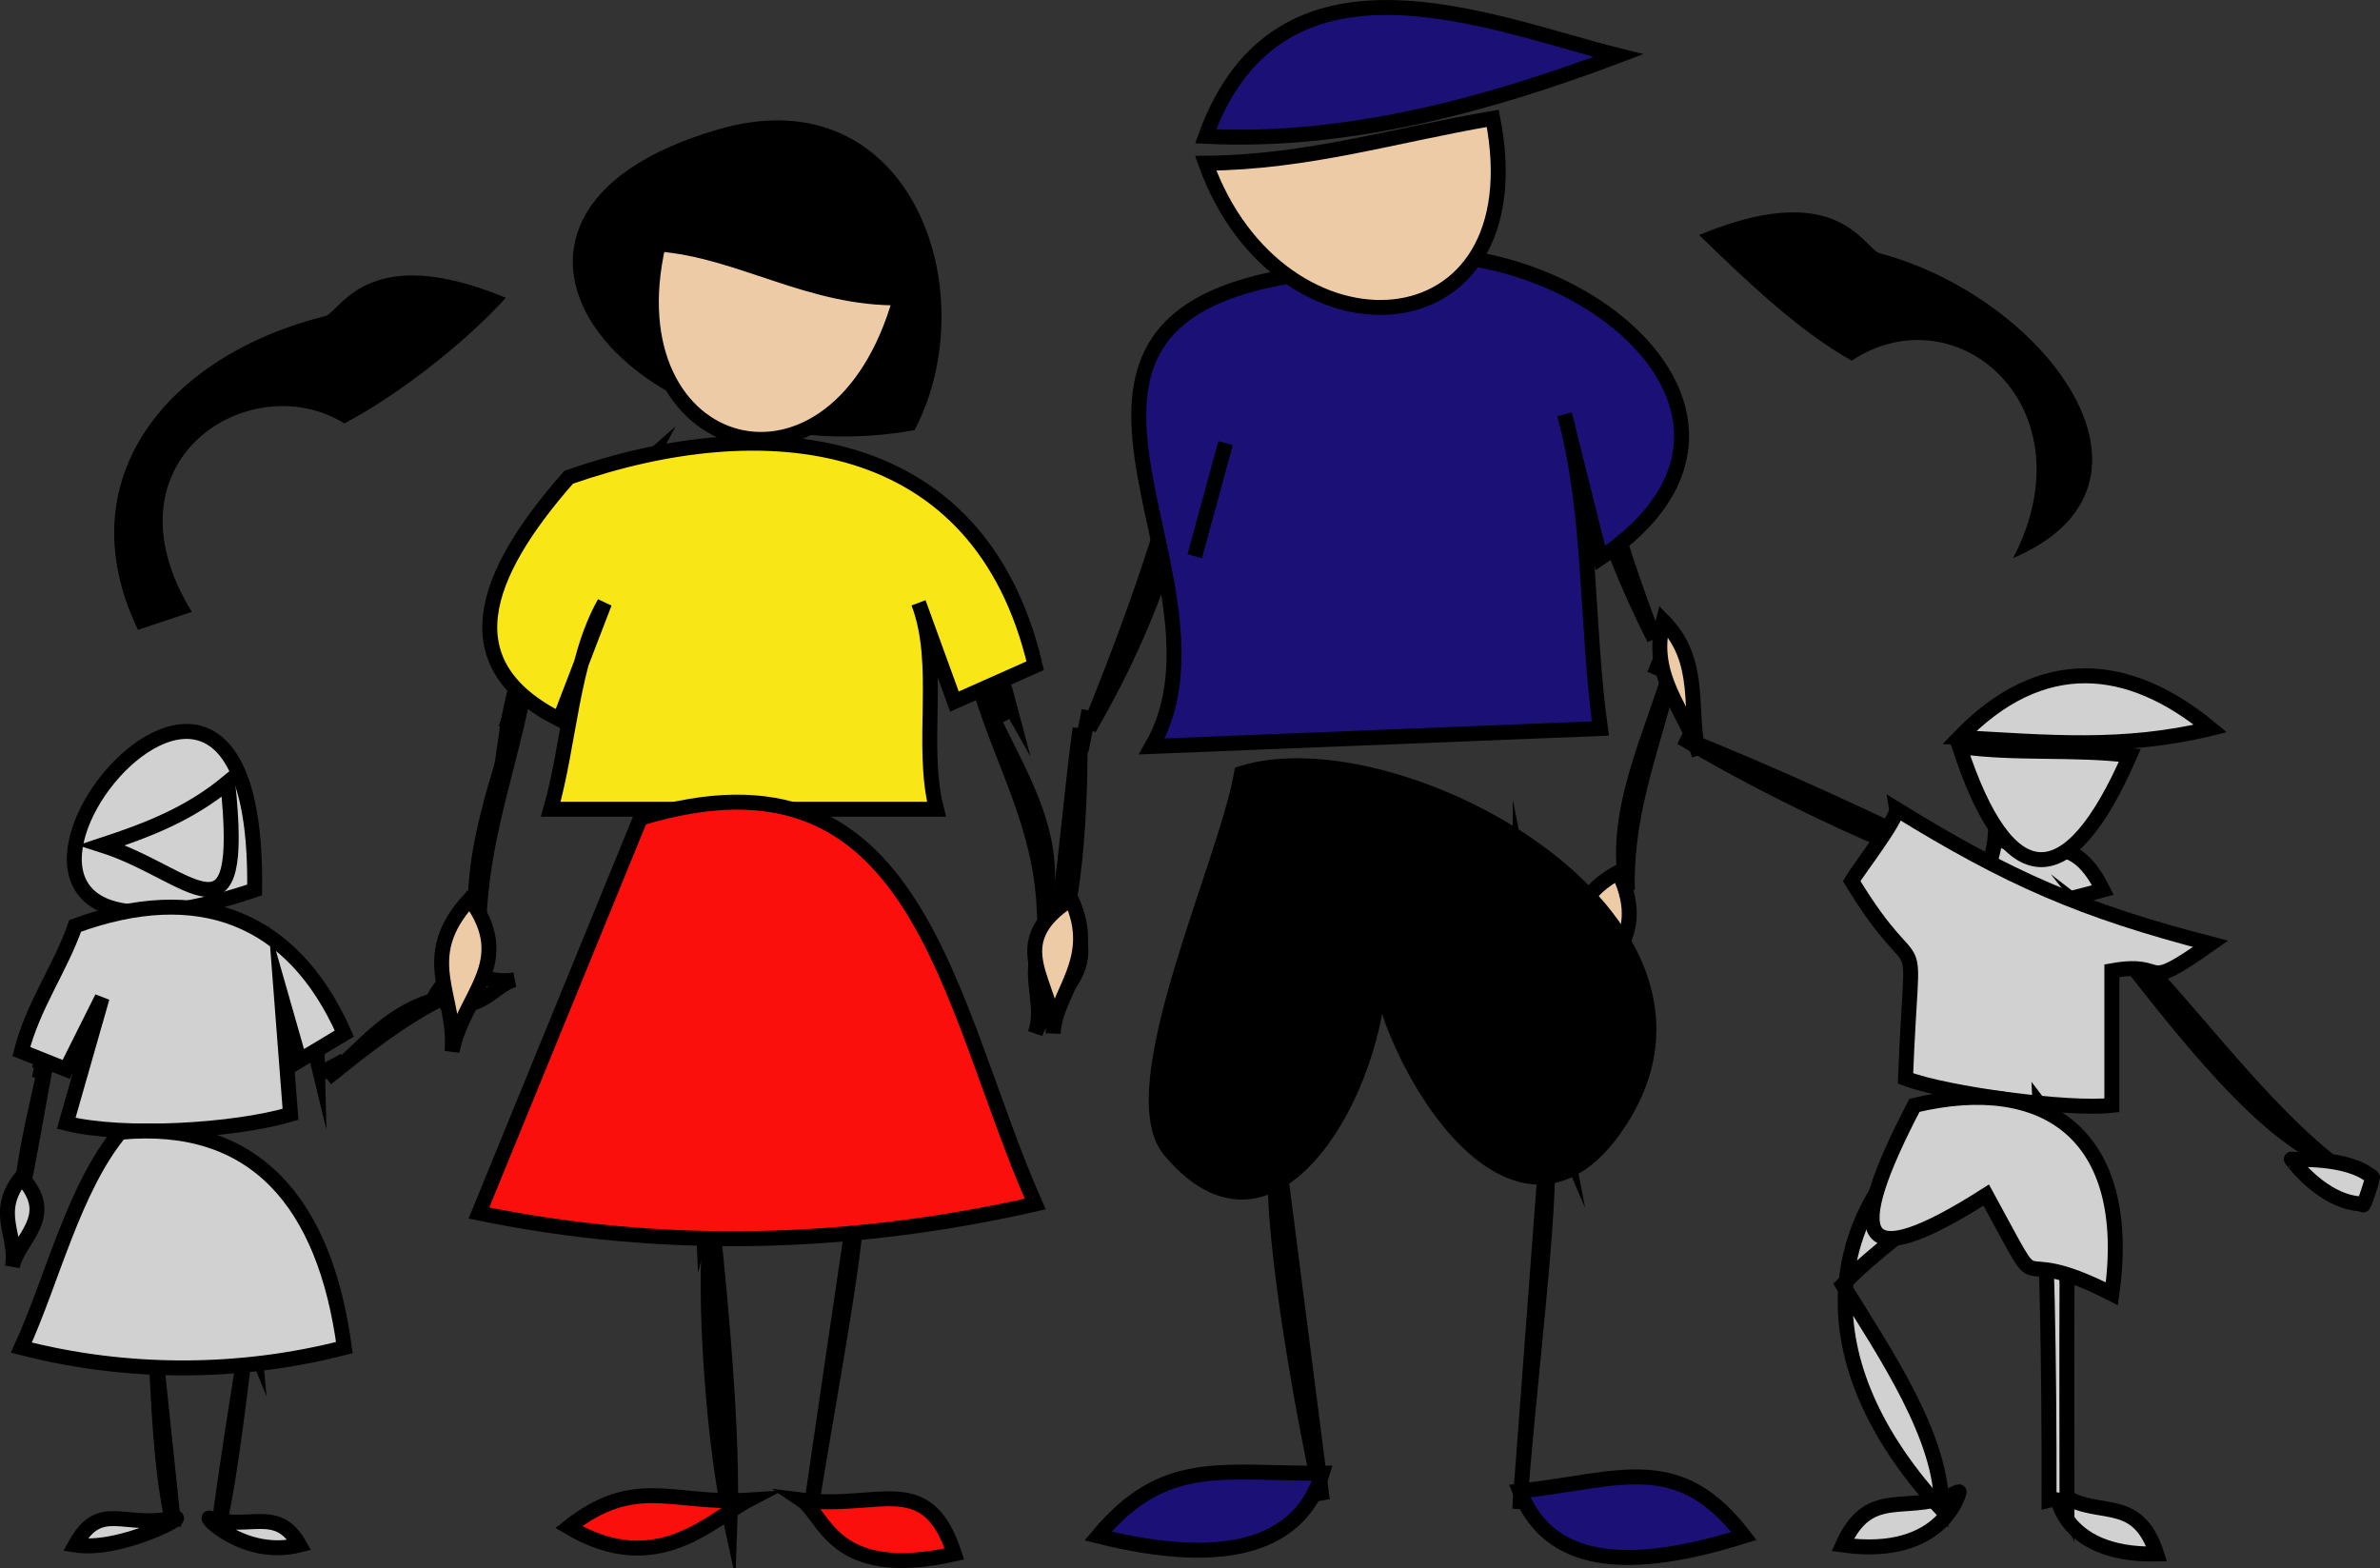 <svg xmlns="http://www.w3.org/2000/svg" xmlns:xlink="http://www.w3.org/1999/xlink" version="1.1" id="Layer_1" x="0px" y="0px" enable-background="new 0 0 822.05 841.89" xml:space="preserve" viewBox="311.34 355.87 198.95 131.07">
<rect x="311.34" y="355.87" width="198.95" height="131.07" fill="#333333" stroke="none"/>
<path fill-rule="evenodd" clip-rule="evenodd" fill="#D2D1D2" stroke="#000000" stroke-width="1.25" stroke-linecap="square" stroke-miterlimit="10" d="  M338.625,446.015c3.175-2.551,6.109-4.907,9.75-6.75C343.723,440.367,341.708,443.539,338.625,446.015z"/>
<path fill-rule="evenodd" clip-rule="evenodd" fill="#D2D1D2" stroke="#000000" stroke-width="1.25" stroke-linecap="square" stroke-miterlimit="10" d="  M340.125,444.515C336.579,446.416,338.692,445.283,340.125,444.515L340.125,444.515z"/>
<path fill-rule="evenodd" clip-rule="evenodd" fill="#D2D1D2" stroke="#000000" stroke-width="1.25" stroke-linecap="square" stroke-miterlimit="10" d="  M354.375,437.765c-1.801,0.36-3.109,3.38-6.75,1.5C349.488,435.815,351.66,438.308,354.375,437.765z"/>
<path fill-rule="evenodd" clip-rule="evenodd" stroke="#000000" stroke-width="1.25" stroke-linecap="square" stroke-miterlimit="10" d="  M442.875,382.265c0.511,8.997,3.891,19.663,6.75,27C445.159,400.474,441.994,390.428,442.875,382.265z"/>
<path fill-rule="evenodd" clip-rule="evenodd" fill="#EDCBA6" stroke="#000000" stroke-width="1.25" stroke-linecap="square" stroke-miterlimit="10" d="  M451.125,411.515c-1.469,6.637-3.908,11.787-3.75,18.75C445.995,423.969,449.408,417.404,451.125,411.515z"/>
<path fill-rule="evenodd" clip-rule="evenodd" fill="#EDCBA6" stroke="#000000" stroke-width="1.25" stroke-linecap="square" stroke-miterlimit="10" d="  M449.625,412.265C451.415,407.879,451.387,407.947,449.625,412.265L449.625,412.265z"/>
<path fill-rule="evenodd" clip-rule="evenodd" fill="#EDCBA6" stroke="#000000" stroke-width="1.25" stroke-linecap="square" stroke-miterlimit="10" d="  M443.625,440.015c0.872-3.305,5.945-5.164,3-11.25C440.818,432.044,444.908,435.155,443.625,440.015z"/>
<path fill-rule="evenodd" clip-rule="evenodd" stroke="#000000" stroke-width="1.25" stroke-linecap="square" stroke-miterlimit="10" d="  M411.375,388.265c-1.565,9.465-5.851,20.716-9,28.5C407.467,408.008,411.231,397.719,411.375,388.265z"/>
<path fill-rule="evenodd" clip-rule="evenodd" stroke="#000000" stroke-width="1.25" stroke-linecap="square" stroke-miterlimit="10" d="  M401.625,416.765c-0.998,7.342-1.338,14.499-3,21.75C401.441,432.289,401.66,422.943,401.625,416.765z"/>
<path fill-rule="evenodd" clip-rule="evenodd" fill="#FFFFFF" stroke="#000000" stroke-width="1.25" stroke-linecap="square" stroke-miterlimit="10" d="  M397.875,442.265c1.163-3.348-2.114-6.545,3-9.75C403.53,437.465,398.963,439.134,397.875,442.265z"/>
<path fill-rule="evenodd" clip-rule="evenodd" stroke="#000000" stroke-width="1.25" stroke-linecap="square" stroke-miterlimit="10" d="  M402.375,415.265C401.479,419.815,401.602,419.187,402.375,415.265L402.375,415.265z"/>
<path fill-rule="evenodd" clip-rule="evenodd" fill="#1B1076" stroke="#000000" stroke-width="1.25" stroke-linecap="square" stroke-miterlimit="10" d="  M422.625,378.515c16.754-6.451,41.322,11.389,22.5,24c-1-4-2-8-3-12c2.271,8.264,1.804,17.746,3,26.25c-12.5,0.5-25,1-37.5,1.5  C415.87,403.925,392.173,381.256,422.625,378.515z"/>
<path fill-rule="evenodd" clip-rule="evenodd" fill="#F8E616" d="M411.375,401.765l2.25-8.25L411.375,401.765z"/>
<line fill="none" stroke="#000000" stroke-width="1.25" stroke-linecap="square" stroke-miterlimit="10" x1="411.375" y1="401.765" x2="413.625" y2="393.515"/>
<path fill-rule="evenodd" clip-rule="evenodd" fill="#EDCBA6" stroke="#000000" stroke-width="1.25" stroke-linecap="square" stroke-miterlimit="10" d="  M436.125,365.765c3.861,19.753-17.812,20.979-24,3.75C420.701,369.433,427.882,367.167,436.125,365.765z"/>
<path fill-rule="evenodd" clip-rule="evenodd" fill="#1B1076" stroke="#000000" stroke-width="1.25" stroke-linecap="square" stroke-miterlimit="10" d="  M412.125,367.265c11.783,0.581,23.516-2.613,34.5-6.75C435.941,357.844,418.277,350.232,412.125,367.265z"/>
<path fill-rule="evenodd" clip-rule="evenodd" stroke="#000000" stroke-width="1.25" stroke-linecap="square" stroke-miterlimit="10" d="  M438.375,428.765c1.493,7.436,2.299,15.041,3.75,22.5C440.133,446.637,438.345,432.266,438.375,428.765z"/>
<path fill-rule="evenodd" clip-rule="evenodd" d="M440.625,452.015c-0.75,10-1.5,20-2.25,30  C438.888,473.683,441.148,456.067,440.625,452.015z"/>
<path fill="none" stroke="#000000" stroke-width="1.25" stroke-linecap="square" stroke-miterlimit="10" d="M440.625,452.015  c-0.75,10-1.5,20-2.25,30C438.888,473.683,441.148,456.067,440.625,452.015"/>
<path fill-rule="evenodd" clip-rule="evenodd" fill="#1B1076" stroke="#000000" stroke-width="1.25" stroke-linecap="square" stroke-miterlimit="10" d="  M438.375,480.515c8.521-0.977,13.276-3.391,18.75,3.75C445.815,487.815,440.489,485.863,438.375,480.515z"/>
<path fill-rule="evenodd" clip-rule="evenodd" stroke="#000000" stroke-width="1.25" stroke-linecap="square" stroke-miterlimit="10" d="  M418.125,429.515c-0.587,7.812-0.216,15.475-1.5,23.25C418.436,446.881,418.396,433.407,418.125,429.515z"/>
<path fill-rule="evenodd" clip-rule="evenodd" d="M418.125,452.015c1.25,9.75,2.5,19.5,3.75,29.25  C420.107,473.585,417.162,456.515,418.125,452.015z"/>
<path fill="none" stroke="#000000" stroke-width="1.25" stroke-linecap="square" stroke-miterlimit="10" d="M418.125,452.015  c1.25,9.75,2.5,19.5,3.75,29.25C420.107,473.585,417.162,456.515,418.125,452.015"/>
<path fill-rule="evenodd" clip-rule="evenodd" fill="#1B1076" stroke="#000000" stroke-width="1.25" stroke-linecap="square" stroke-miterlimit="10" d="  M421.875,479.015c-8.486,0.047-13.215-1.374-18.75,5.25C414.173,487.023,420.104,484.848,421.875,479.015z"/>
<path fill-rule="evenodd" clip-rule="evenodd" stroke="#000000" stroke-width="1.25" stroke-linecap="square" stroke-miterlimit="10" d="  M415.125,420.515c-1.335,7.661-10.232,26.407-6,31.5c9.709,11.684,19.013-8.946,17.25-17.25c-0.235,7.789,11.229,28.59,20.25,15  C458.07,432.523,428.064,416.439,415.125,420.515z"/>
<path fill-rule="evenodd" clip-rule="evenodd" stroke="#000000" stroke-width="1.25" stroke-linecap="square" stroke-miterlimit="10" d="  M387.375,391.265c5.556-11.036-0.387-28.435-15.75-24C347.11,374.342,365.039,395.084,387.375,391.265z"/>
<path fill-rule="evenodd" clip-rule="evenodd" stroke="#000000" stroke-width="1.25" stroke-linecap="square" stroke-miterlimit="10" d="  M380.625,394.265c4.898,6.554,11.755,14.456,15,20.25C393.324,405.797,387.265,397.613,380.625,394.265z"/>
<path fill-rule="evenodd" clip-rule="evenodd" fill="#EDCBA6" stroke="#000000" stroke-width="1.25" stroke-linecap="square" stroke-miterlimit="10" d="  M393.375,413.765c1.959,6.283,4.912,11.106,5.25,18C400.041,424.993,395.796,419.658,393.375,413.765z"/>
<path fill-rule="evenodd" clip-rule="evenodd" fill="#EDCBA6" stroke="#000000" stroke-width="1.25" stroke-linecap="square" stroke-miterlimit="10" d="  M395.625,416.015C393.293,411.487,393.472,411.836,395.625,416.015L395.625,416.015z"/>
<path fill-rule="evenodd" clip-rule="evenodd" fill="#EDCBA6" stroke="#000000" stroke-width="1.25" stroke-linecap="square" stroke-miterlimit="10" d="  M399.375,442.265c0.155-4.092-4.419-7.452,1.5-11.25C403.263,436.107,399.504,438.867,399.375,442.265z"/>
<path fill-rule="evenodd" clip-rule="evenodd" stroke="#000000" stroke-width="1.25" stroke-linecap="square" stroke-miterlimit="10" d="  M365.625,394.265c-4.061,7.559-9.341,15.969-12,23.25C354.89,408.624,359.53,399.631,365.625,394.265z"/>
<path fill-rule="evenodd" clip-rule="evenodd" stroke="#000000" stroke-width="1.25" stroke-linecap="square" stroke-miterlimit="10" d="  M355.125,413.765c-1.479,7.355-3.929,13.343-3.75,21C350.077,427.917,353.327,420.309,355.125,413.765z"/>
<path fill-rule="evenodd" clip-rule="evenodd" stroke="#000000" stroke-width="1.25" stroke-linecap="square" stroke-miterlimit="10" d="  M353.625,416.765C354.965,412.433,355.2,411.676,353.625,416.765L353.625,416.765z"/>
<path fill-rule="evenodd" clip-rule="evenodd" fill="#EDCBA6" stroke="#000000" stroke-width="1.25" stroke-linecap="square" stroke-miterlimit="10" d="  M349.125,443.765c0.917-4.753,5.446-7.41,1.5-12.75C346.091,435.94,349.54,439.069,349.125,443.765z"/>
<path fill-rule="evenodd" clip-rule="evenodd" fill="#F8E616" stroke="#000000" stroke-width="1.25" stroke-linecap="square" stroke-miterlimit="10" d="  M358.875,395.765c16.383-5.735,34.396-3.916,39,15.75c-2.25,1-4.5,2-6.75,3c-1-2.75-2-5.5-3-8.25  c1.978,5.181,0.117,11.845,1.5,17.25c-10.75,0-21.5,0-32.25,0c1.553-5.392,1.758-12.408,4.5-17.25c-1.25,3.25-2.5,6.5-3.75,9.75  C348.999,411.438,351.587,404.046,358.875,395.765z"/>
<path fill-rule="evenodd" clip-rule="evenodd" fill="#EDCBA6" stroke="#000000" stroke-width="1.25" stroke-linecap="square" stroke-miterlimit="10" d="  M366.375,376.265c-4.158,17.994,14.963,23.414,20.25,4.5C379.047,380.908,373.206,376.782,366.375,376.265z"/>
<path fill-rule="evenodd" clip-rule="evenodd" stroke="#000000" stroke-width="1.25" stroke-linecap="square" stroke-miterlimit="10" d="  M382.125,436.265c0.719,6.778,1.106,13.541,2.25,20.25C382.536,450.376,382.567,441.331,382.125,436.265z"/>
<path fill-rule="evenodd" clip-rule="evenodd" d="M382.875,456.515c-1.269,8.497-2.5,17-3.75,25.5  C380.313,474.416,383.252,458.972,382.875,456.515z"/>
<path fill="none" stroke="#000000" stroke-width="1.25" stroke-linecap="square" stroke-miterlimit="10" d="M382.875,456.515  c-1.269,8.497-2.5,17-3.75,25.5C380.313,474.416,383.252,458.972,382.875,456.515"/>
<path fill-rule="evenodd" clip-rule="evenodd" fill="#FB0F0C" stroke="#000000" stroke-width="1.25" stroke-linecap="square" stroke-miterlimit="10" d="  M378.375,481.265c6.481,0.818,10.42-2.562,12.75,4.5C380.946,488.048,380.314,482.575,378.375,481.265z"/>
<path fill-rule="evenodd" clip-rule="evenodd" stroke="#000000" stroke-width="1.25" stroke-linecap="square" stroke-miterlimit="10" d="  M371.625,438.515c-0.709,5.688-1.622,16.71-1.5,19.5C371.582,452.258,371.571,439.51,371.625,438.515z"/>
<path fill-rule="evenodd" clip-rule="evenodd" d="M370.875,458.015c0.846,7.841,1.737,18.286,1.5,24.75  C370.759,475.319,370.056,461.444,370.875,458.015z"/>
<path fill="none" stroke="#000000" stroke-width="1.25" stroke-linecap="square" stroke-miterlimit="10" d="M370.875,458.015  c0.846,7.841,1.737,18.286,1.5,24.75C370.759,475.319,370.056,461.444,370.875,458.015"/>
<path fill-rule="evenodd" clip-rule="evenodd" fill="#FB0F0C" stroke="#000000" stroke-width="1.25" stroke-linecap="square" stroke-miterlimit="10" d="  M373.875,481.265c-6.355,0.392-9.411-2.132-15,2.25C366.271,487.927,370.855,482.841,373.875,481.265z"/>
<path fill-rule="evenodd" clip-rule="evenodd" fill="#FB0F0C" stroke="#000000" stroke-width="1.25" stroke-linecap="square" stroke-miterlimit="10" d="  M364.875,424.265c23.361-7.107,25.583,15.465,33,32.25c-15.367,3.489-31.031,3.936-46.5,0.75  C355.875,446.265,360.375,435.265,364.875,424.265z"/>
<path fill-rule="evenodd" clip-rule="evenodd" fill="#D2D1D2" stroke="#000000" stroke-width="1.25" stroke-linecap="square" stroke-miterlimit="10" d="  M332.625,430.265C333.103,395.386,298.471,441.695,332.625,430.265L332.625,430.265z"/>
<path fill-rule="evenodd" clip-rule="evenodd" fill="#D2D1D2" stroke="#000000" stroke-width="1.25" stroke-linecap="square" stroke-miterlimit="10" d="  M330.375,432.515c3.2,4.154,6.203,6.602,7.5,12C337.748,438.751,333.608,436.61,330.375,432.515z"/>
<path fill-rule="evenodd" clip-rule="evenodd" fill="#D2D1D2" stroke="#000000" stroke-width="1.25" stroke-linecap="square" stroke-miterlimit="10" d="  M321.375,432.515c-2.251,4.466-5.354,9.634-6.75,13.5C315.699,440.547,319.1,436.636,321.375,432.515z"/>
<path fill-rule="evenodd" clip-rule="evenodd" fill="#D2D1D2" stroke="#000000" stroke-width="1.25" stroke-linecap="square" stroke-miterlimit="10" d="  M315.375,443.765c-0.776,3.996-1.405,8.015-2.25,12C313.483,451.619,314.588,447.818,315.375,443.765z"/>
<path fill-rule="evenodd" clip-rule="evenodd" fill="#D2D1D2" stroke="#000000" stroke-width="1.25" stroke-linecap="square" stroke-miterlimit="10" d="  M314.625,445.265C314.911,444.211,315.689,441.341,314.625,445.265L314.625,445.265z"/>
<path fill-rule="evenodd" clip-rule="evenodd" fill="#D2D1D2" stroke="#000000" stroke-width="1.25" stroke-linecap="square" stroke-miterlimit="10" d="  M312.375,461.765c0.422-2.328,3.893-4.185,0.75-7.5C310.73,457.265,312.853,459.13,312.375,461.765z"/>
<path fill-rule="evenodd" clip-rule="evenodd" fill="#D2D1D2" stroke="#000000" stroke-width="1.25" stroke-linecap="square" stroke-miterlimit="10" d="  M317.625,433.265c10.203-3.731,18.153-0.835,22.5,9c-1.25,0.75-2.5,1.5-3.75,2.25c-0.5-1.75-1-3.5-1.5-5.25  c0.25,3.25,0.5,6.5,0.75,9.75c-4.712,1.398-13.993,1.933-18.75,0.75c1-3.5,2-7,3-10.5c-1,2-2,4-3,6c-1.25-0.5-2.5-1-3.75-1.5  C314.089,439.94,316.383,436.819,317.625,433.265z"/>
<path fill-rule="evenodd" clip-rule="evenodd" fill="#D2D1D2" stroke="#000000" stroke-width="1.25" stroke-linecap="square" stroke-miterlimit="10" d="  M319.875,426.515c7.491,2.387,12.025,9.208,10.5-5.25C327.182,423.905,323.717,425.249,319.875,426.515z"/>
<path fill-rule="evenodd" clip-rule="evenodd" fill="#D2D1D2" stroke="#000000" stroke-width="1.25" stroke-linecap="square" stroke-miterlimit="10" d="  M331.125,456.515c0.42,4.009,1.134,7.987,1.5,12C331.343,465.388,331.333,458.502,331.125,456.515z"/>
<path fill-rule="evenodd" clip-rule="evenodd" fill="#D2D1D2" d="M331.875,468.515c-0.785,4.967-1.604,10.027-2.25,15  C330.666,478.997,331.435,471.657,331.875,468.515z"/>
<path fill="none" stroke="#000000" stroke-width="1.25" stroke-linecap="square" stroke-miterlimit="10" d="M331.875,468.515  c-0.785,4.967-1.604,10.027-2.25,15C330.666,478.997,331.435,471.657,331.875,468.515"/>
<path fill-rule="evenodd" clip-rule="evenodd" fill="#D2D1D2" stroke="#000000" stroke-width="1.25" stroke-linecap="square" stroke-miterlimit="10" d="  M328.875,482.765c3.312,1.09,5.604-1.08,7.5,2.25C331.818,486.178,328.275,482.568,328.875,482.765z"/>
<path fill-rule="evenodd" clip-rule="evenodd" fill="#D2D1D2" stroke="#000000" stroke-width="1.25" stroke-linecap="square" stroke-miterlimit="10" d="  M325.125,458.015c-0.365,3.728-1.158,8.726-0.75,11.25C324.129,470.529,325.593,453.232,325.125,458.015z"/>
<path fill-rule="evenodd" clip-rule="evenodd" fill="#D2D1D2" d="M324.375,469.265c0.5,4.75,1,9.5,1.5,14.25  C324.74,478.99,324.596,472.403,324.375,469.265z"/>
<path fill="none" stroke="#000000" stroke-width="1.25" stroke-linecap="square" stroke-miterlimit="10" d="M324.375,469.265  c0.5,4.75,1,9.5,1.5,14.25C324.74,478.99,324.596,472.403,324.375,469.265"/>
<path fill-rule="evenodd" clip-rule="evenodd" fill="#D2D1D2" stroke="#000000" stroke-width="1.25" stroke-linecap="square" stroke-miterlimit="10" d="  M325.875,482.765c-4.178,0.924-6.16-1.552-8.25,2.25C321.405,485.619,327.355,482.438,325.875,482.765z"/>
<path fill-rule="evenodd" clip-rule="evenodd" fill="#D2D1D2" stroke="#000000" stroke-width="1.25" stroke-linecap="square" stroke-miterlimit="10" d="  M321.375,450.515c11.304-1.068,17.131,5.943,18.75,18c-8.786,2.263-18.222,2.265-27,0  C315.698,462.901,317.482,455.244,321.375,450.515z"/>
<path fill-rule="evenodd" clip-rule="evenodd" fill="#D2D1D2" stroke="#000000" stroke-width="1.25" stroke-linecap="square" stroke-miterlimit="10" d="  M478.125,425.765c-0.322,4.581-5.495,8.521,9,4.5C484.326,424.625,481.613,428.117,478.125,425.765z"/>
<path fill-rule="evenodd" clip-rule="evenodd" fill="#D2D1D2" stroke="#000000" stroke-width="1.25" stroke-linecap="square" stroke-miterlimit="10" d="  M505.875,452.765c-7.333-5.991-13.667-15.744-19.5-20.25C492.516,440.325,499.616,450.023,505.875,452.765z"/>
<path fill-rule="evenodd" clip-rule="evenodd" fill="#D2D1D2" stroke="#000000" stroke-width="1.25" stroke-linecap="square" stroke-miterlimit="10" d="  M475.125,480.515c-4.237,2.225-7.431-0.657-9.75,4.5C473.873,486.192,475.154,480.498,475.125,480.515z"/>
<path fill-rule="evenodd" clip-rule="evenodd" fill="#D2D1D2" stroke="#000000" stroke-width="1.25" stroke-linecap="square" stroke-miterlimit="10" d="  M465.375,463.265c5.892-6.076,12.187-7.537,9.75-15c-12.887,9.501-12.05,22.369-1.5,33.75  C473.807,476.164,468.897,468.948,465.375,463.265z"/>
<path fill-rule="evenodd" clip-rule="evenodd" fill="#D2D1D2" stroke="#000000" stroke-width="1.25" stroke-linecap="square" stroke-miterlimit="10" d="  M483.375,480.515c2.961,2.562,6.544-0.069,8.25,5.25C483.392,485.958,483.066,480.249,483.375,480.515z"/>
<path fill-rule="evenodd" clip-rule="evenodd" fill="#D2D1D2" stroke="#000000" stroke-width="1.25" stroke-linecap="square" stroke-miterlimit="10" d="  M489.375,419.015c-5.091,11.688-10.153,11.794-14.25-0.75C479.888,418.938,484.67,418.432,489.375,419.015z"/>
<path fill-rule="evenodd" clip-rule="evenodd" fill="#D2D1D2" stroke="#000000" stroke-width="1.25" stroke-linecap="square" stroke-miterlimit="10" d="  M475.125,417.515c7.252,0.396,13.683,1.029,21-0.75C489.32,411.144,481.985,410.388,475.125,417.515z"/>
<path fill-rule="evenodd" clip-rule="evenodd" fill="#D2D1D2" stroke="#000000" stroke-width="1.25" stroke-linecap="square" stroke-miterlimit="10" d="  M476.625,428.765c-7.972-4.056-17.569-8.411-24.75-11.25C459.515,422.14,472.323,428.142,476.625,428.765z"/>
<path fill-rule="evenodd" clip-rule="evenodd" fill="#D2D1D2" stroke="#000000" stroke-width="1.25" stroke-linecap="square" stroke-miterlimit="10" d="  M469.875,423.515c0.12,0.78-3.237,5.105-3.75,6c6.039,9.952,5.073,1.757,4.5,16.5c3.498,1.318,13.607,2.653,17.25,2.25  c0-3.75,0-7.5,0-11.25c4.967-0.893,2.123,2.08,8.25-2.25C485.396,431.987,479.252,429.3,469.875,423.515z"/>
<path fill-rule="evenodd" clip-rule="evenodd" fill="#D2D1D2" stroke="#000000" stroke-width="1.25" stroke-linecap="square" stroke-miterlimit="10" d="  M484.125,463.265c-0.19-6.242,0.792-11.024-2.25-15c0.585,12.175,0.768,20.715,0.75,33c0.677-0.177,1.177,0.073,1.5,0.75  C484.125,475.765,484.096,469.515,484.125,463.265z"/>
<path fill-rule="evenodd" clip-rule="evenodd" fill="#D2D1D2" stroke="#000000" stroke-width="1.25" stroke-linecap="square" stroke-miterlimit="10" d="  M471.375,448.265c-5.77,11.058-4.973,14.494,6,7.5c5.507,10.051,1.236,3.499,10.5,8.25  C489.728,450.784,482.393,445.636,471.375,448.265z"/>
<path fill-rule="evenodd" clip-rule="evenodd" fill="#D2D1D2" stroke="#000000" stroke-width="1.25" stroke-linecap="square" stroke-miterlimit="10" d="  M502.875,452.765c-0.002-0.001,2.611,3.669,6,3.75c-0.076,0.631,0.997-2.585,0.75-2.25  C507.565,452.484,503.052,452.845,502.875,452.765z"/>
<path fill-rule="evenodd" clip-rule="evenodd" fill="#EDCBA6" stroke="#000000" stroke-width="1.25" stroke-linecap="square" stroke-miterlimit="10" d="  M453.375,419.015c-0.997-3.685-4.268-6.456-3-11.25C453.78,411.199,452.396,415.396,453.375,419.015z"/>
<path fill-rule="evenodd" clip-rule="evenodd" d="M338.625,382.265c-13.234,3.273-21.833,13.627-15.75,26.25c1.5-0.5,3-1,4.5-1.5  c-7.805-12.713,4.947-20.608,12.75-15.75c4.519-2.381,10.062-6.721,13.5-10.5C342.382,376.097,339.981,381.542,338.625,382.265z"/>
<path fill-rule="evenodd" clip-rule="evenodd" d="M468.375,377.015c13.903,3.654,25.709,19.334,11.25,25.5  c6.551-12.606-4.704-22.305-13.5-16.5c-4.501-2.513-9.036-6.901-12.75-10.5C464.66,370.829,466.928,376.214,468.375,377.015z"/>
</svg>